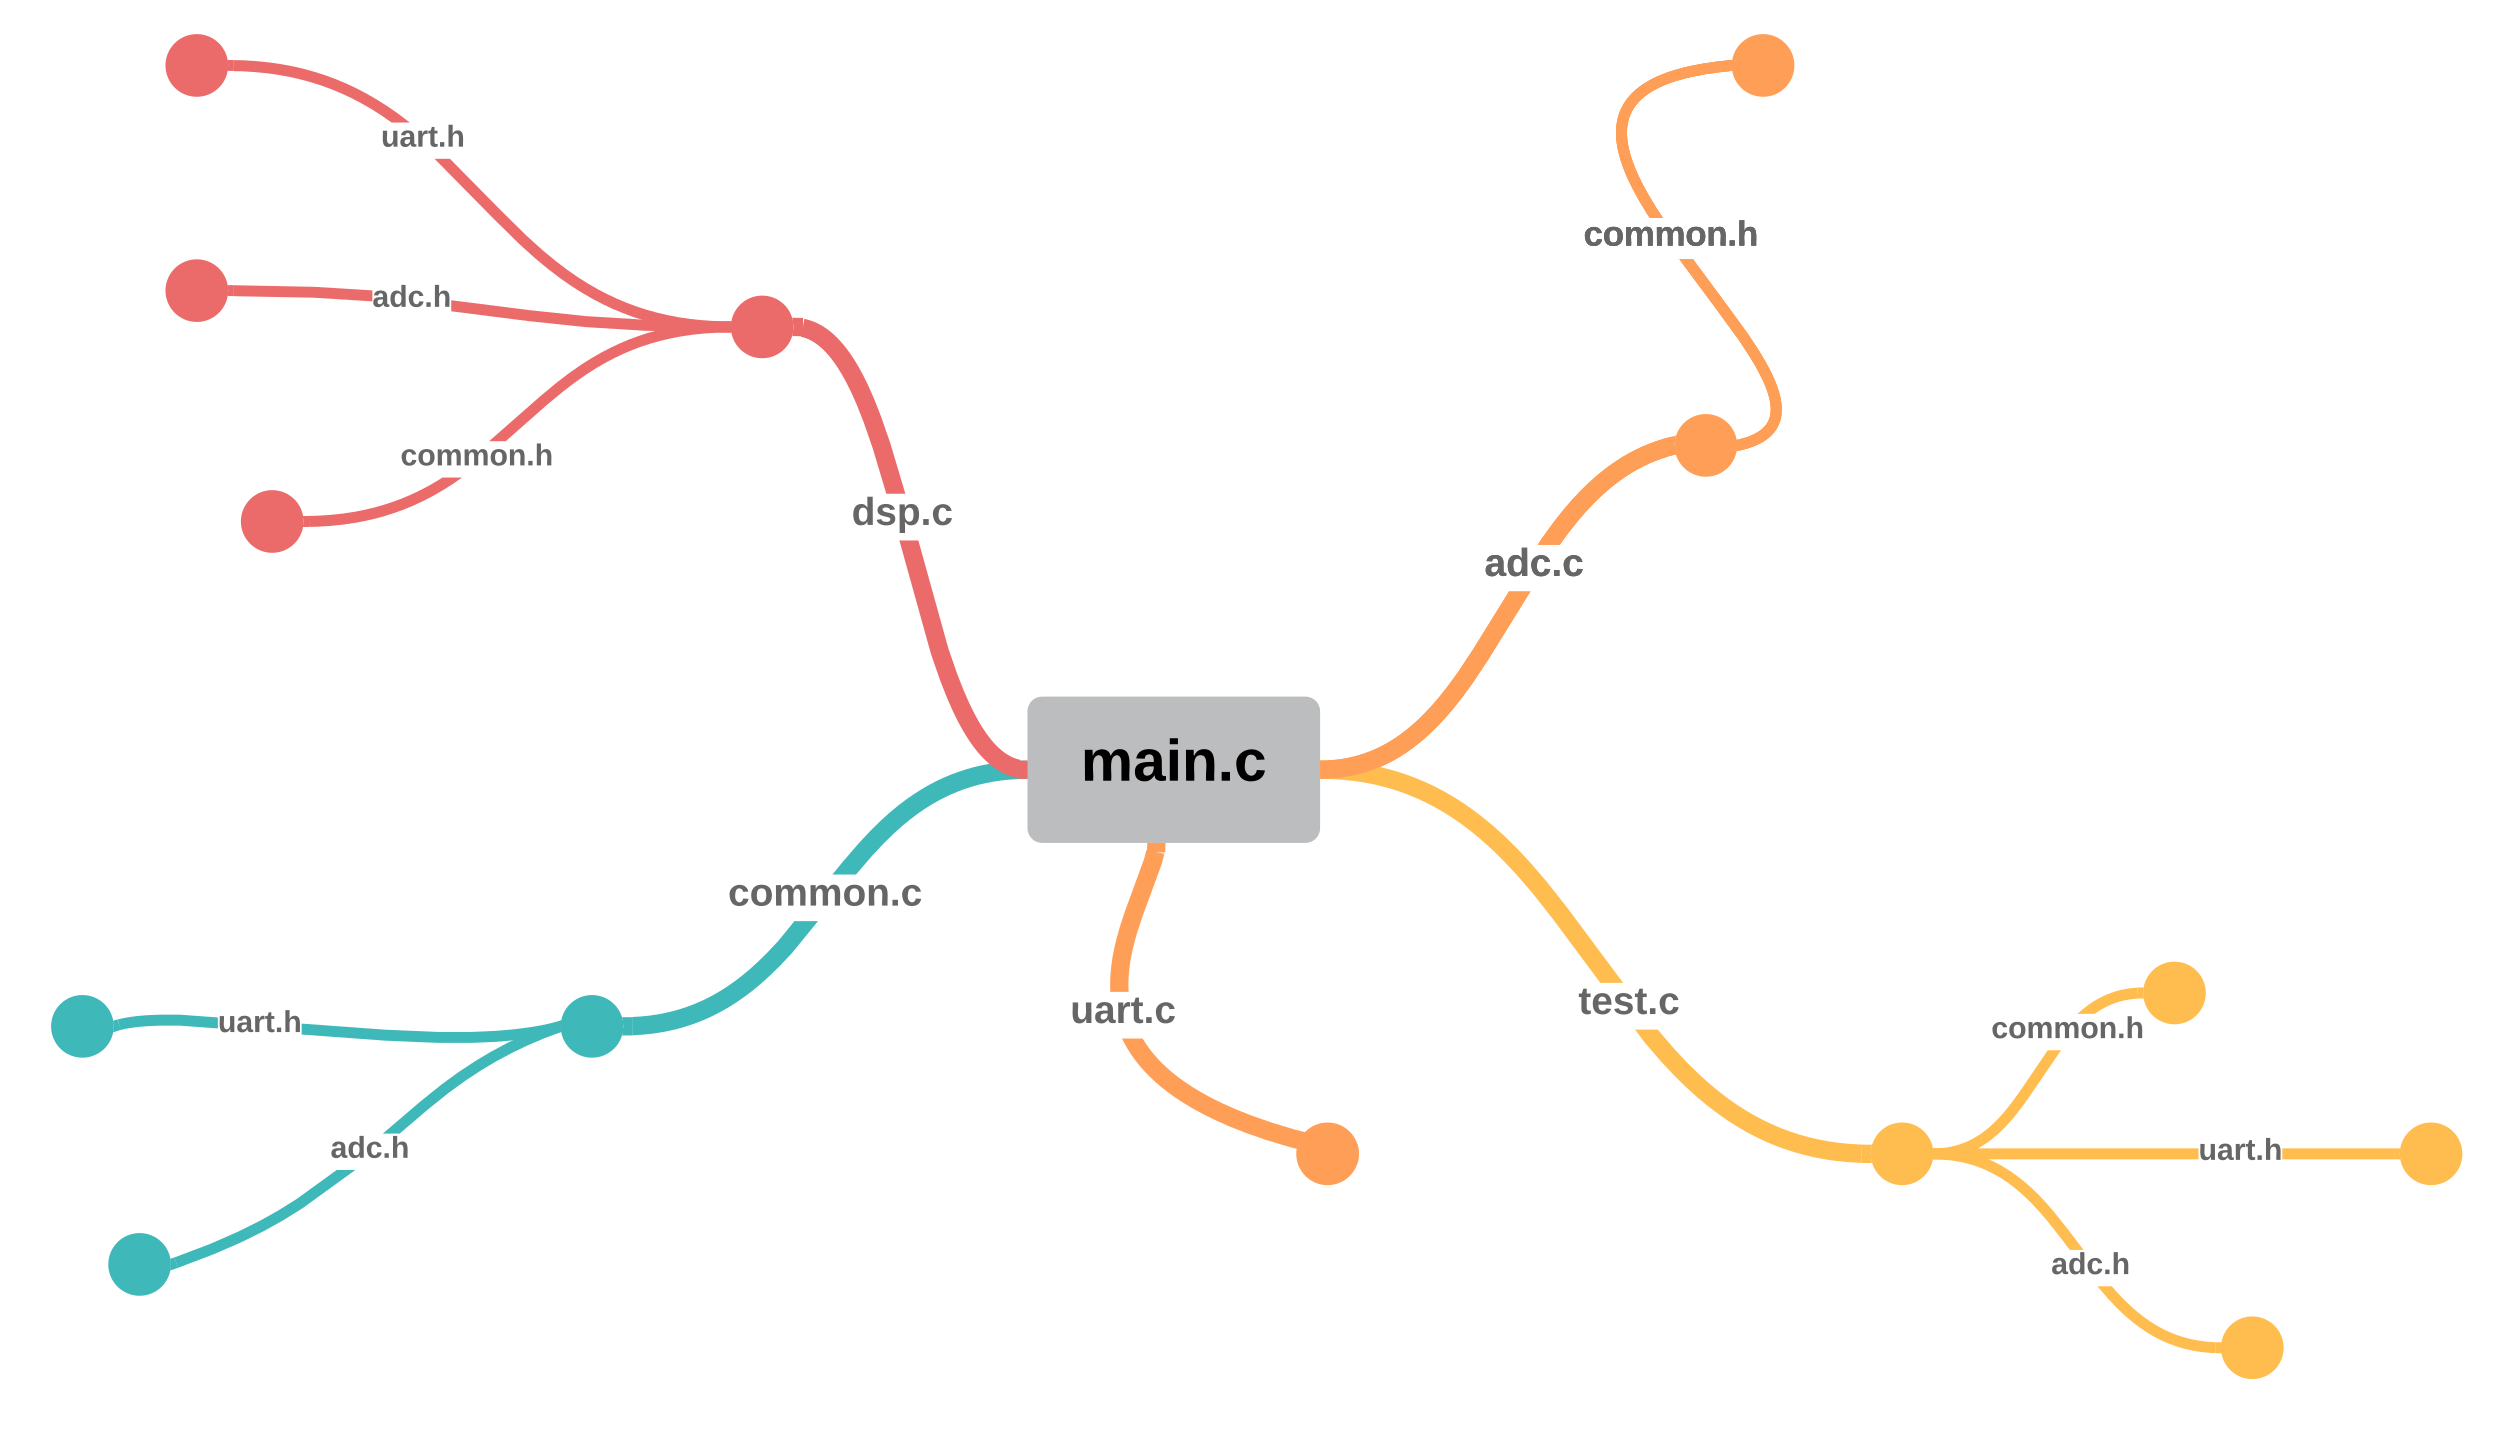 <svg xmlns="http://www.w3.org/2000/svg" xmlns:xlink="http://www.w3.org/1999/xlink" xmlns:lucid="lucid" width="1367" height="787"><g transform="translate(-311 -304)" lucid:page-tab-id="0_0"><path d="M872.83 692.9c0-4.42 3.6-8 8-8h144c4.42 0 8 3.58 8 8v64c0 4.4-3.58 8-8 8h-144c-4.4 0-8-3.6-8-8z" stroke="#000" stroke-opacity="0" stroke-width="2" fill="#bcbdbf"/><use xlink:href="#a" transform="matrix(1,0,0,1,877.835,689.895) translate(24.213 40.996)"/><path d="M1124.98 664.35l-8.24 12.45-6.06 8.36-5.08 6.42-4.5 5.2-4.1 4.4-3.84 3.75-3.62 3.26-3.47 2.87-3.36 2.54-3.26 2.3-3.2 2.02-3.16 1.83-3.13 1.64-3.13 1.46-3.13 1.3-3.16 1.18-3.18 1.04-3.23.9-3.3.77-3.36.64-3.47.5-3.58.38-2.27.14-.63-9.98 2.07-.13 3.15-.32 3.05-.45 2.96-.56 2.88-.68 2.83-.8 2.78-.9 2.76-1.03 2.75-1.15 2.75-1.3 2.76-1.44 2.8-1.6 2.85-1.82 2.93-2.04 3.02-2.3 3.15-2.6 3.32-2.98 3.53-3.46 3.82-4.07 4.22-4.9 4.8-6.08 5.82-8 8.04-12.16 19.53-31.54h11.75zm98.15-110.7l-.53.15-3.26 1.06-3.22 1.2-3.2 1.34-3.17 1.5-3.18 1.66-3.2 1.85-3.25 2.07-3.3 2.3-3.4 2.58-3.53 2.9-3.7 3.33-3.88 3.8-4.17 4.46-4.58 5.3-5.16 6.54-4.5 6.2h-12l2.08-3.34 6.45-8.9 5.43-6.86 4.85-5.63 4.47-4.75 4.2-4.1 4-3.6 3.83-3.2 3.73-2.82 3.66-2.54 3.58-2.3 3.57-2.05 3.55-1.86 3.56-1.68 3.57-1.5 3.62-1.35 3.66-1.18.74-.2z" fill="#ff9e56"/><path d="M1038.07 729.8l-5.24.1v-10l5.03-.1zM1227.2 543.1l-.58 4.45.58 4.45.2.5-4.58 1.13-2.37-9.7 7.14-1.76z" fill="#ff9e56"/><use xlink:href="#b" transform="matrix(1,0,0,1,1122.721,601.888) translate(0 17.021)"/><path d="M1218.2 867.9l8.37 9.73 7.08 7.55 6.3 6.17 5.8 5.2 5.42 4.5 5.18 3.94 5 3.47 4.86 3.1 4.8 2.75 4.74 2.48 4.74 2.23 4.74 2 4.8 1.78 4.87 1.6 4.97 1.38 5.12 1.2 5.27 1 5.5.82 5.73.6 6.03.38 1.5.03-.22 10-1.7-.02-6.44-.4-6.15-.65-5.9-.88-5.7-1.08-5.52-1.3-5.38-1.5-5.27-1.7-5.2-1.94-5.12-2.16-5.1-2.4-5.12-2.68-5.15-3-5.22-3.3-5.33-3.72-5.5-4.18-5.77-4.77-6.1-5.5-6.6-6.46-7.37-7.86-8.74-10.14-5.35-7.18h12.46zm-178.57-147.87l6.45.4 6.16.66 5.9.86 5.7 1.08 5.52 1.3 5.4 1.5 5.26 1.7 5.2 1.94 5.12 2.16 5.1 2.4 5.12 2.68 5.16 2.98 5.22 3.3 5.34 3.73 5.5 4.18 5.77 4.78 6.1 5.5 6.6 6.46 7.36 7.86 8.7 10.1 11.76 14.88 30.47 40.97h-12.46l-25.94-34.9-11.53-14.6-8.43-9.76-7.08-7.56-6.3-6.18-5.8-5.2-5.42-4.5-5.18-3.94-5-3.48-4.87-3.1-4.8-2.75-4.73-2.5-4.73-2.22-4.75-2-4.8-1.78-4.87-1.58-4.97-1.4-5.12-1.2-5.28-1-5.5-.8-5.73-.6-6.03-.4-1.5-.02.22-10z" fill="#ffbd50"/><path d="M1038.07 720l-.2 10-5.04-.1v-10zM1334.72 929.92l-.22.55-.6 4.45.6 4.45.22.55h-5.94v-10z" fill="#ffbd50"/><use xlink:href="#c" transform="matrix(1,0,0,1,1174.069,841.448) translate(0 17.021)"/><path d="M1513.14 937.92h-141.92v-6h141.92zm107.03 0h-61.2v-6h61.2z" fill="#ffbd50"/><path d="M1371.3 937.92h-3.48l.4-3-.4-3h3.48zM1623.17 934.92l.4 3h-3.47v-6h3.47z" fill="#ffbd50"/><use xlink:href="#d" transform="matrix(1,0,0,1,1513.14,924.988) translate(0.005 13.239)"/><path d="M1468 1009.9l3.9 4.17 3.4 3.34 3.12 2.82 2.9 2.4 2.77 2.1 2.64 1.85 2.6 1.64 2.53 1.47 2.5 1.32 2.52 1.17 2.5 1.06 2.56.95 2.6.84 2.63.74 2.72.64 2.82.53 2.93.44 3.07.32 3.23.2h.5l-.13 6h-.62l-3.48-.23-3.32-.35-3.18-.47-3.07-.58-2.97-.7-2.9-.8-2.82-.93-2.78-1.03-2.75-1.15-2.74-1.3-2.72-1.42-2.76-1.6-2.8-1.77-2.86-2-2.96-2.24-3.1-2.56-3.3-2.97-3.6-3.54-4.07-4.34-5-5.8-.6-.8h7.82zm-96.1-77.9l3.48.2 3.32.36 3.18.47 3.07.58 2.97.7 2.9.82 2.8.92 2.8 1.03 2.75 1.16 2.73 1.3 2.74 1.42 2.76 1.6 2.8 1.77 2.86 2 2.96 2.24 3.1 2.56 3.3 2.97 3.6 3.52 4.07 4.34 4.96 5.78 7.66 9.72 7.6 10h-7.53l-4.82-6.33-7.55-9.58-4.8-5.57-3.9-4.17-3.42-3.33-3.1-2.8-2.9-2.4-2.77-2.1-2.65-1.86-2.6-1.63-2.53-1.46-2.52-1.3-2.5-1.2-2.52-1.05-2.54-.95-2.6-.84-2.64-.74-2.72-.64-2.82-.53-2.93-.44-3.07-.3-3.24-.2-.5-.02.14-6z" fill="#ffbd50"/><path d="M1371.36 931.98l-.13 6-3.4-.07.38-2.98-.38-3zM1525.8 1037.96l-.4 3 .4 3h-3.47v-6z" fill="#ffbd50"/><use xlink:href="#e" transform="matrix(1,0,0,1,1432.566,987.447) translate(0.005 13.239)"/><path d="M585.3 419.48l13.67 13.46 8.6 7.77 7.1 5.88 6.3 4.8 5.84 4.06 5.58 3.53 5.4 3.12 5.3 2.76 5.28 2.48 5.3 2.23 5.37 2 5.5 1.8 5.65 1.56 5.86 1.38 6.13 1.18 6.45.95 6.83.7 7.3.47 4.92.1-.12 6-5.05-.1-7.55-.47-7.1-.75-6.68-1-6.38-1.2-6.1-1.43-5.9-1.65-5.74-1.86-5.6-2.1-5.54-2.3-5.5-2.6-5.54-2.9-5.6-3.24-5.8-3.67-6.04-4.2-6.5-4.95-7.3-6.03-8.8-7.94-13.8-13.58-32.42-32.9h8.42zm-141.42-82.53l7.55.48 7.1.74 6.68 1 6.4 1.2 6.1 1.44 5.9 1.65 5.72 1.86 5.6 2.1 5.55 2.33 5.5 2.6 5.53 2.88 5.6 3.25 5.8 3.67 6.05 4.2 6.1 4.65h-9.94l-5.53-3.85-5.57-3.54-5.4-3.1-5.3-2.8-5.28-2.47-5.3-2.22-5.37-2-5.5-1.78-5.64-1.58-5.86-1.38-6.13-1.16-6.43-.95-6.84-.72-7.3-.45-4.92-.1.13-6z" fill="#eb6b6b"/><path d="M711 479.77l-.4 3 .4 3-3.53-.07.13-6zM438.85 336.8v6h-3.47l.4-3-.4-3z" fill="#eb6b6b"/><use xlink:href="#d" transform="matrix(1,0,0,1,519.327,370.974) translate(0.005 13.239)"/><path d="M600.83 473.63l30.35 3.2 32.62 2.03 43.87.85-.12 6-44-.84-32.88-2.04-30.53-3.23-42.42-5.38v-6.05zm-118-12.8l31.77 1.96v6l-32-2-43.9-.83.13-6z" fill="#eb6b6b"/><path d="M711 479.77l-.4 3 .4 3-3.52-.06.1-6zM438.85 459.9v6h-3.47l.4-3-.4-3z" fill="#eb6b6b"/><use xlink:href="#e" transform="matrix(1,0,0,1,514.598,458.539) translate(0.005 13.239)"/><path d="M559.02 568.36l-5.6 3.55-5.3 3.08-5.18 2.7-5.12 2.42-5.12 2.15-5.2 1.93-5.3 1.72-5.46 1.53-5.7 1.33-5.95 1.14-6.32.93-6.72.7-7.22.46-4.78.1-.13-6 4.66-.1 6.96-.45 6.47-.67 6.06-.9 5.7-1.1 5.45-1.26 5.23-1.46 5.06-1.65 4.95-1.83 4.88-2.06 4.9-2.3 4.94-2.57 5.1-2.95 2.65-1.7h10.75zm148.65-82.53l-4.64.1-6.98.43-6.47.68-6.06.9-5.72 1.08-5.44 1.28-5.23 1.46-5.06 1.64-4.95 1.84-4.9 2.06-4.88 2.3-4.95 2.6-5.1 2.94-5.38 3.4-5.87 4.1-6.77 5.14-9.06 7.5-22.68 19.96h-9.1l27.9-24.5 9.2-7.66 6.98-5.3 6.07-4.23 5.58-3.55 5.32-3.07 5.17-2.7 5.12-2.4 5.1-2.17 5.2-1.92 5.3-1.73 5.47-1.5 5.7-1.35 5.95-1.13 6.3-.93 6.73-.72 7.23-.45 4.77-.1z" fill="#eb6b6b"/><path d="M710.6 482.77l.4 3-3.4.06-.13-6 3.54-.07zM480.07 592.15h-3.47l.4-3-.4-3h3.47z" fill="#eb6b6b"/><use xlink:href="#f" transform="matrix(1,0,0,1,529.963,545.236) translate(0 13.239)"/><path d="M744.2 824.96l-6.57 7-5.53 5.43-4.97 4.47-4.6 3.82-4.4 3.32-4.22 2.93-4.1 2.62-4.05 2.34-4.02 2.1-4.02 1.9-4.03 1.7-4.1 1.52-4.16 1.35-4.25 1.2-4.38 1.02-4.54.86-4.72.7-4.93.5-5.2.34h-.4l-.22-10h.2l4.78-.3 4.52-.47 4.3-.64 4.14-.8 3.97-.93 3.85-1.07 3.77-1.23 3.7-1.37 3.64-1.54 3.64-1.7 3.65-1.92 3.7-2.13 3.75-2.38 3.87-2.7 4.05-3.06 4.3-3.56 4.65-4.2 5.23-5.12 6.2-6.6 8.68-10.68h12.9zM867.94 730h-.2l-4.78.3-4.52.48-4.3.63-4.13.8-3.97.93-3.86 1.08-3.77 1.23-3.7 1.38-3.65 1.54-3.64 1.72-3.64 1.9-3.68 2.13-3.76 2.38-3.88 2.7-4.05 3.07-4.3 3.55-4.66 4.2-5.22 5.13-6.24 6.65-8.68 10.1-.24.3h-12.9l5.47-6.73 8.9-10.35 6.53-6.96 5.53-5.42 4.96-4.48 4.62-3.83 4.38-3.3 4.22-2.95 4.1-2.6 4.06-2.35 4.02-2.1 4.02-1.9 4.04-1.7 4.1-1.5 4.16-1.37 4.26-1.2 4.4-1.02 4.53-.85 4.72-.7 4.93-.52 5.2-.32h.4z" fill="#3fb8b9"/><path d="M872.83 729.9l-5.02.1-.2-10 5.23-.1zM657 870.2h-5.95l.23-.54.58-4.45-.58-4.44-.23-.55H657z" fill="#3fb8b9"/><use xlink:href="#g" transform="matrix(1,0,0,1,709.105,782.173) translate(0 17.021)"/><path d="M615.4 868.87l-1.9.5-5.73 1.2-6.82 1.17-8.3 1.06-10.38.88-13.4.57h-18.42l-28.9-1.22-45.6-3.33v-6l45.93 3.34 28.7 1.22h18.15l13.16-.57 10.1-.87 8.06-1.02 6.58-1.1 5.48-1.18 1.78-.46zm-206.12-10.05l20.85 1.52v6l-21.07-1.52H398.6l-6.9.3-4.92.4-3.67.47-2.82.47-2.25.48-1.2.3-1.5-5.8 1.32-.34 2.5-.52 3.08-.53 3.92-.5 5.16-.43 7.16-.3z" fill="#3fb8b9"/><path d="M617.56 865.2l.4 3-2.64.7-1.5-5.82L618 862zM377.1 867.08l-4.32 1.44.43-3.3-.38-3.04 2.36-.8z" fill="#3fb8b9"/><use xlink:href="#d" transform="matrix(1,0,0,1,430.13,855.092) translate(0 13.239)"/><path d="M476.48 964.64L466 971.17l-10.74 6-12.2 6.05-14.92 6.5-19.44 7.38-.4.13-1.97-5.66.3-.1 19.25-7.3 14.64-6.4 11.95-5.9 10.5-5.87 10.16-6.34 22-15.94h10.2zm139.3-95.57l-6.9 2.56-9.14 3.87-8.76 4.2-8.52 4.56-8.44 5.03-8.6 5.67-9.22 6.7-11.22 9-15.47 13.2h-9.23l20.88-17.83 11.4-9.14 9.45-6.86 8.83-5.83 8.68-5.16 8.77-4.7 9-4.3 9.4-4 7.03-2.6z" fill="#3fb8b9"/><path d="M617.56 865.2l.4 3.06-2.25.84-2.07-5.63 4.37-1.62zM408.4 997.2l-4.34 1.52.43-3.33-.4-3.05 2.3-.8z" fill="#3fb8b9"/><use xlink:href="#e" transform="matrix(1,0,0,1,491.7,923.858) translate(0 13.239)"/><path d="M829.58 658.63l4.84 13.96 3.72 9.43 3.06 6.9 2.62 5.28 2.28 4.17 2.03 3.35 1.82 2.74 1.65 2.28 1.5 1.9 1.4 1.63 1.3 1.38 1.2 1.18 1.15 1.03 1.07.88 1.02.78.97.67.94.58.9.52.87.46.85.4.83.34.8.3.8.26.8.22.8.2h.1l-.37 1.6-1.57 8.22-.24-.05-1.2-.28-1.2-.33-1.2-.4-1.2-.44-1.22-.5-1.22-.6-1.24-.63-1.26-.73-1.3-.82-1.3-.9-1.36-1.04-1.4-1.16-1.44-1.3-1.5-1.48-1.6-1.7-1.66-1.92-1.77-2.24-1.9-2.62-2.05-3.1-2.25-3.7-2.48-4.52-2.8-5.66-3.23-7.28-3.88-9.83-5-14.46-17.28-62.07h10.38zM751.06 478.4l1.2.3 1.2.32 1.2.4 1.2.44 1.2.5 1.24.6 1.23.63 1.26.72 1.28.82 1.32.9 1.35 1.04 1.4 1.16 1.44 1.3 1.5 1.48 1.58 1.7 1.67 1.92 1.77 2.24 1.9 2.62 2.06 3.1 2.24 3.7 2.48 4.52 2.8 5.66 3.24 7.28 3.88 9.83 5 14.4 7.92 26.58.4 1.42h-10.4l-7.45-24.92-4.86-14-3.73-9.45-3.05-6.9-2.62-5.28-2.28-4.16-2.02-3.36-1.82-2.74-1.65-2.28-1.5-1.9-1.4-1.62-1.3-1.38-1.2-1.2-1.14-1-1.07-.9-1.02-.78-.96-.67-.93-.6-.9-.5-.85-.47-.85-.4-.82-.34-.8-.3-.8-.26-.8-.22-.8-.2h-.1l.38-1.64 1.56-8.18z" fill="#eb6b6b"/><path d="M750.15 477.87l-.2 10-5.84-.12.23-.53.6-4.45-.6-4.45-.23-.57zM872.83 719.9v10h-5.12v-10z" fill="#eb6b6b"/><use xlink:href="#h" transform="matrix(1,0,0,1,776.683,574.003) translate(0.005 17.021)"/><path d="M1419.7 905.08l-4.42 6.04-3.35 4.18-2.86 3.26-2.56 2.68-2.36 2.27-2.23 1.97-2.13 1.7-2.06 1.52-2 1.34-2 1.2-1.95 1.08-1.96.96-1.97.87-1.97.76-2 .7-2.03.58-2.08.5-2.14.44-2.2.34-2.28.25-1.7.12-.4-6 1.57-.1 2.02-.2 1.95-.3 1.88-.4 1.83-.43 1.78-.53 1.75-.6 1.74-.67 1.72-.76 1.72-.84 1.73-.95 1.77-1.07 1.8-1.2 1.85-1.36 1.93-1.55 2.04-1.8 2.16-2.07 2.4-2.5 2.67-3.05 3.18-3.98 4.3-5.85 15.87-23.35h7.25zm60.35-55.04l-1.58.1-2.03.23-1.95.3-1.9.37-1.8.45-1.8.5-1.74.6-1.73.67-1.72.76-1.7.85-1.75.95-1.75 1.07-1.8 1.2-.43.3h-9.5l.05-.03 2.24-1.96 2.13-1.7 2.06-1.52 2-1.35 2-1.2 1.95-1.08 1.97-.96 1.96-.87 1.97-.77 2-.68 2.03-.6 2.08-.5 2.15-.42 2.2-.34 2.3-.25 1.7-.1z" fill="#ffbd50"/><path d="M1371.36 937.85l-3.54.08.4-3-.4-3 3.4-.08zM1482.85 846.96l.4 3h-3.48v-6h3.47z" fill="#ffbd50"/><use xlink:href="#f" transform="matrix(1,0,0,1,1399.834,858.413) translate(0 13.239)"/><path d="M743.4 482.77c0 8.63-7 15.63-15.63 15.63-8.64 0-15.64-7-15.64-15.63 0-8.64 7-15.64 15.64-15.64 8.63 0 15.63 7 15.63 15.64zM434.26 462.9c0 8.64-7 15.65-15.64 15.65s-15.64-7-15.64-15.64c0-8.63 7-15.63 15.64-15.63 8.63 0 15.64 7 15.64 15.64zM475.48 589.15c0 8.64-7 15.64-15.63 15.64-8.64 0-15.64-7-15.64-15.65 0-8.64 7-15.64 15.65-15.64 8.63 0 15.63 7 15.63 15.65zM434.26 339.8c0 8.62-7 15.63-15.64 15.63s-15.64-7-15.64-15.64c0-8.65 7-15.65 15.64-15.65 8.63 0 15.64 7 15.64 15.64z" stroke="#eb6b6b" stroke-width="3" fill="#eb6b6b"/><path d="M1259.4 547.55c0 8.64-7 15.64-15.63 15.64-8.64 0-15.64-7-15.64-15.65 0-8.63 7-15.64 15.64-15.64 8.63 0 15.64 7.02 15.64 15.65z" stroke="#ff9e56" stroke-width="3" fill="#ff9e56"/><path d="M1655.96 934.92c0 8.63-7 15.64-15.64 15.64-8.63 0-15.63-7-15.63-15.64s7-15.64 15.62-15.64c8.64 0 15.64 7 15.64 15.64zM1366.7 934.92c0 8.63-7 15.64-15.64 15.64-8.63 0-15.63-7-15.63-15.64s7-15.64 15.63-15.64c8.64 0 15.64 7 15.64 15.64zM1515.64 846.96c0 8.63-7 15.64-15.64 15.64s-15.64-7-15.64-15.64 7-15.64 15.64-15.64 15.64 7 15.64 15.64zM1558.2 1040.96c0 8.64-7 15.64-15.65 15.64-8.63 0-15.64-7-15.64-15.64 0-8.63 7.02-15.64 15.65-15.64 8.64 0 15.64 7 15.64 15.64z" stroke="#ffbd50" stroke-width="3" fill="#ffbd50"/><path d="M402.98 995.4c0 8.62-7 15.63-15.64 15.63s-15.64-7-15.64-15.64c0-8.65 7-15.65 15.64-15.65s15.64 7 15.64 15.64zM371.7 865.2c0 8.65-7 15.65-15.64 15.65-8.63 0-15.63-7-15.63-15.64 0-8.63 7-15.63 15.63-15.63 8.64 0 15.64 7 15.64 15.64zM650.35 865.2c0 8.65-7 15.65-15.64 15.65-8.63 0-15.63-7-15.63-15.64 0-8.63 7-15.63 15.64-15.63s15.65 7 15.65 15.64z" stroke="#3fb8b9" stroke-width="3" fill="#3fb8b9"/><path d="M1253.44 468.3l13.18 18.1 5.76 8.7 3.6 6 2.5 4.54 1.78 3.64 1.34 3 1 2.57.77 2.22.58 1.96.44 1.74.32 1.57.24 1.43.16 1.32.1 1.2.04 1.14v1.06l-.05 1-.07.95-.12.9-.13.86-.18.83-.22.8-.23.77-.27.74-.28.72-.32.7-.34.7-.38.66-.4.66-.43.64-.47.64-.5.63-.54.6-.58.63-.64.6-.68.62-.74.6-.8.62-.9.6-.96.62-1.06.6-1.2.6-1.3.63-1.5.6-1.68.63-1.92.62-1.72.47-1.6-5.78 1.6-.44 1.7-.54 1.44-.54 1.25-.53 1.1-.5.96-.5.84-.5.75-.46.66-.47.6-.45.56-.45.5-.45.44-.43.4-.44.4-.43.34-.43.3-.44.3-.44.28-.44.25-.45.23-.46.2-.48.2-.5.18-.5.17-.52.15-.56.12-.58.1-.6.1-.66.06-.7.03-.75v-.8l-.03-.9-.08-.96-.13-1.07-.2-1.18-.27-1.33-.38-1.5-.52-1.7-.68-2-.9-2.32-1.24-2.78-1.7-3.4-2.35-4.34-3.47-5.76-5.6-8.5-13.1-17.98-19.3-25.98h7.47zm1.78-125.22l-4.54.48-7.26 1.04-5.86 1.1-4.82 1.1-4 1.1-3.38 1.08-2.88 1.06-2.47 1.03-2.14 1-1.87.97-1.67.94-1.46.93-1.3.9-1.17.88-1.04.86-.95.85-.85.82-.78.83-.7.8-.66.83-.58.8-.55.83-.5.83-.46.83-.4.84-.4.86-.35.87-.32.9-.28.93-.25.96-.22 1-.18 1.05-.14 1.1-.1 1.16-.06 1.23v1.32l.05 1.4.13 1.54.2 1.66.3 1.8.42 2 .56 2.23.75 2.5 1 2.85 1.27 3.26 1.7 3.83 2.24 4.57 3.08 5.62 4.36 7.24 3.64 5.5h-7.2l-1.52-2.3-4.5-7.46-3.18-5.84-2.36-4.8-1.8-4.04-1.36-3.5-1.06-3.07-.82-2.74-.63-2.46-.47-2.25-.34-2.07-.23-1.9-.14-1.78-.06-1.66v-1.58l.07-1.5.12-1.4.17-1.35.22-1.3.26-1.24.32-1.2.35-1.17.4-1.14.45-1.1.5-1.1.52-1.06.58-1.05.63-1.03.7-1.02.74-1.02.8-1 .9-1.02.94-1 1.04-1 1.13-1.02 1.24-1.02 1.36-1.03 1.5-1.04 1.7-1.06 1.86-1.07 2.1-1.1 2.37-1.1 2.7-1.12 3.1-1.14 3.63-1.15 4.25-1.17 5.05-1.16 6.1-1.14 7.52-1.08 4.65-.48z" fill="#ff9e56"/><path d="M1264.6 549.8l-4.1.93.42-3.18-.4-3 2.73-.6zM1257.9 339.8l.38 2.96-3.14.33-.62-5.98 3.77-.4z" fill="#ff9e56"/><use xlink:href="#i" transform="matrix(1,0,0,1,1176.896,423.167) translate(0 15.13)"/><path d="M1290.68 339.8c0 8.62-7 15.63-15.64 15.63-8.63 0-15.63-7-15.63-15.64 0-8.65 7-15.65 15.64-15.65s15.64 7 15.64 15.64z" stroke="#ff9e56" stroke-width="3" fill="#ff9e56"/><path d="M1253.44 468.3l13.18 18.1 5.76 8.7 3.6 6 2.5 4.54 1.78 3.64 1.34 3 1 2.57.77 2.22.58 1.96.44 1.74.32 1.57.24 1.43.16 1.32.1 1.2.04 1.14v1.06l-.05 1-.07.95-.12.9-.13.86-.18.83-.22.8-.23.77-.27.74-.28.72-.32.7-.34.7-.38.66-.4.66-.43.64-.47.64-.5.63-.54.6-.58.63-.64.6-.68.62-.74.6-.8.62-.9.6-.96.62-1.06.6-1.2.6-1.3.63-1.5.6-1.68.63-1.92.62-1.72.47-1.6-5.78 1.6-.44 1.7-.54 1.44-.54 1.25-.53 1.1-.5.96-.5.84-.5.75-.46.66-.47.6-.45.56-.45.5-.45.44-.43.4-.44.4-.43.34-.43.3-.44.3-.44.28-.44.25-.45.23-.46.2-.48.2-.5.18-.5.17-.52.15-.56.12-.58.1-.6.1-.66.06-.7.03-.75v-.8l-.03-.9-.08-.96-.13-1.07-.2-1.18-.27-1.33-.38-1.5-.52-1.7-.68-2-.9-2.32-1.24-2.78-1.7-3.4-2.35-4.34-3.47-5.76-5.6-8.5-13.1-17.98-19.3-25.98h7.47zm1.78-125.22l-4.54.48-7.26 1.04-5.86 1.1-4.82 1.1-4 1.1-3.38 1.08-2.88 1.06-2.47 1.03-2.14 1-1.87.97-1.67.94-1.46.93-1.3.9-1.17.88-1.04.86-.95.85-.85.82-.78.83-.7.8-.66.83-.58.8-.55.83-.5.83-.46.83-.4.84-.4.86-.35.87-.32.9-.28.93-.25.96-.22 1-.18 1.05-.14 1.1-.1 1.16-.06 1.23v1.32l.05 1.4.13 1.54.2 1.66.3 1.8.42 2 .56 2.23.75 2.5 1 2.85 1.27 3.26 1.7 3.83 2.24 4.57 3.08 5.62 4.36 7.24 3.64 5.5h-7.2l-1.52-2.3-4.5-7.46-3.18-5.84-2.36-4.8-1.8-4.04-1.36-3.5-1.06-3.07-.82-2.74-.63-2.46-.47-2.25-.34-2.07-.23-1.9-.14-1.78-.06-1.66v-1.58l.07-1.5.12-1.4.17-1.35.22-1.3.26-1.24.32-1.2.35-1.17.4-1.14.45-1.1.5-1.1.52-1.06.58-1.05.63-1.03.7-1.02.74-1.02.8-1 .9-1.02.94-1 1.04-1 1.13-1.02 1.24-1.02 1.36-1.03 1.5-1.04 1.7-1.06 1.86-1.07 2.1-1.1 2.37-1.1 2.7-1.12 3.1-1.14 3.63-1.15 4.25-1.17 5.05-1.16 6.1-1.14 7.52-1.08 4.65-.48z" fill="#ff9e56"/><path d="M1264.6 549.8l-3 .68-1.35-5.85 3-.7zM1258.2 342.77l-3.06.32-.62-5.98 3.06-.32z" fill="#ff9e56"/><use xlink:href="#i" transform="matrix(1,0,0,1,1176.896,423.167) translate(0 15.13)"/><path d="M1253.44 468.3l13.18 18.1 5.76 8.7 3.6 6 2.5 4.54 1.78 3.64 1.34 3 1 2.57.77 2.22.58 1.96.44 1.74.32 1.57.24 1.43.16 1.32.1 1.2.04 1.14v1.06l-.05 1-.07.95-.12.9-.13.86-.18.83-.22.8-.23.77-.27.74-.28.72-.32.7-.34.7-.38.66-.4.66-.43.64-.47.64-.5.63-.54.6-.58.63-.64.6-.68.62-.74.6-.8.62-.9.6-.96.62-1.06.6-1.2.6-1.3.63-1.5.6-1.68.63-1.92.62-1.72.47-1.6-5.78 1.6-.44 1.7-.54 1.44-.54 1.25-.53 1.1-.5.96-.5.84-.5.75-.46.66-.47.6-.45.56-.45.5-.45.44-.43.4-.44.4-.43.34-.43.3-.44.3-.44.28-.44.25-.45.23-.46.2-.48.2-.5.18-.5.17-.52.15-.56.12-.58.1-.6.1-.66.06-.7.03-.75v-.8l-.03-.9-.08-.96-.13-1.07-.2-1.18-.27-1.33-.38-1.5-.52-1.7-.68-2-.9-2.32-1.24-2.78-1.7-3.4-2.35-4.34-3.47-5.76-5.6-8.5-13.1-17.98-19.3-25.98h7.47zm1.78-125.22l-4.54.48-7.26 1.04-5.86 1.1-4.82 1.1-4 1.1-3.38 1.08-2.88 1.06-2.47 1.03-2.14 1-1.87.97-1.67.94-1.46.93-1.3.9-1.17.88-1.04.86-.95.85-.85.82-.78.83-.7.8-.66.83-.58.8-.55.83-.5.83-.46.83-.4.84-.4.86-.35.87-.32.9-.28.93-.25.96-.22 1-.18 1.05-.14 1.1-.1 1.16-.06 1.23v1.32l.05 1.4.13 1.54.2 1.66.3 1.8.42 2 .56 2.23.75 2.5 1 2.85 1.27 3.26 1.7 3.83 2.24 4.57 3.08 5.62 4.36 7.24 3.64 5.5h-7.2l-1.52-2.3-4.5-7.46-3.18-5.84-2.36-4.8-1.8-4.04-1.36-3.5-1.06-3.07-.82-2.74-.63-2.46-.47-2.25-.34-2.07-.23-1.9-.14-1.78-.06-1.66v-1.58l.07-1.5.12-1.4.17-1.35.22-1.3.26-1.24.32-1.2.35-1.17.4-1.14.45-1.1.5-1.1.52-1.06.58-1.05.63-1.03.7-1.02.74-1.02.8-1 .9-1.02.94-1 1.04-1 1.13-1.02 1.24-1.02 1.36-1.03 1.5-1.04 1.7-1.06 1.86-1.07 2.1-1.1 2.37-1.1 2.7-1.12 3.1-1.14 3.63-1.15 4.25-1.17 5.05-1.16 6.1-1.14 7.52-1.08 4.65-.48z" fill="#ff9e56"/><path d="M1264.6 549.8l-3 .68-1.35-5.85 3-.7zM1258.2 342.77l-3.06.32-.62-5.98 3.06-.32z" fill="#ff9e56"/><use xlink:href="#i" transform="matrix(1,0,0,1,1176.896,423.167) translate(0 15.13)"/><path d="M1124.98 664.35l-8.24 12.45-6.06 8.36-5.08 6.42-4.5 5.2-4.1 4.4-3.84 3.75-3.62 3.26-3.47 2.87-3.36 2.54-3.26 2.3-3.2 2.02-3.16 1.83-3.13 1.64-3.13 1.46-3.13 1.3-3.16 1.18-3.18 1.04-3.23.9-3.3.77-3.36.64-3.47.5-3.58.38-2.27.14-.63-9.98 2.07-.13 3.15-.32 3.05-.45 2.96-.56 2.88-.68 2.83-.8 2.78-.9 2.76-1.03 2.75-1.15 2.75-1.3 2.76-1.44 2.8-1.6 2.85-1.82 2.93-2.04 3.02-2.3 3.15-2.6 3.32-2.98 3.53-3.46 3.82-4.07 4.22-4.9 4.8-6.08 5.82-8 8.04-12.16 19.53-31.54h11.75zm98.15-110.7l-.53.15-3.26 1.06-3.22 1.2-3.2 1.34-3.17 1.5-3.18 1.66-3.2 1.85-3.25 2.07-3.3 2.3-3.4 2.58-3.53 2.9-3.7 3.33-3.88 3.8-4.17 4.46-4.58 5.3-5.16 6.54-4.5 6.2h-12l2.08-3.34 6.45-8.9 5.43-6.86 4.85-5.63 4.47-4.75 4.2-4.1 4-3.6 3.83-3.2 3.73-2.82 3.66-2.54 3.58-2.3 3.57-2.05 3.55-1.86 3.56-1.68 3.57-1.5 3.62-1.35 3.66-1.18.74-.2z" fill="#ff9e56"/><path d="M1038.07 729.8l-5.13.1-.2-10 5.12-.1zM1227.8 552.4l-4.98 1.23-2.37-9.7 4.98-1.23z" fill="#ff9e56"/><use xlink:href="#b" transform="matrix(1,0,0,1,1122.721,601.888) translate(0 17.021)"/><path d="M936.2 872.53l1.35 2.12 1.48 2.13 1.64 2.16 1.82 2.2 2 2.24 2.25 2.3 2.5 2.35 2.82 2.43 3.17 2.52 3.6 2.6 4.1 2.74 4.7 2.85 5.42 2.98 6.32 3.14 7.43 3.3 8.82 3.5 10.58 3.68 12.88 3.9 15.9 4.07 15.23 3.24-2.07 9.77-15.42-3.28-16.3-4.2-13.3-4-10.97-3.83-9.2-3.65-7.8-3.48-6.7-3.33-5.8-3.17-5.06-3.07-4.45-2.95-3.93-2.86-3.5-2.77-3.14-2.7-2.82-2.65-2.53-2.6-2.3-2.55-2.07-2.52-1.9-2.5-1.7-2.47-1.58-2.47-1.42-2.46-1.3-2.47-.4-.9h11.3zm11.43-101.73l-.14.7-.54 2.26-.87 3.1-10.66 29.1-2.55 7.8-1.66 5.85-1.15 4.9-.83 4.3-.57 3.82-.37 3.5-.2 3.22-.08 3 .06 2.83.08 1.18h-10.02l-.04-.77-.07-3.24.08-3.43.23-3.63.4-3.9.65-4.26.9-4.68 1.26-5.3 1.76-6.28 2.67-8.16 10.57-28.9.7-2.53.44-1.84.1-.5z" fill="#ff9e56"/><path d="M1053.13 929.6l.35.87.6 4.45-.6 4.45-.2.5-5.28-1.13 2.08-9.78zM948.16 770.15l-10-.26.13-5h10z" fill="#ff9e56"/><use xlink:href="#j" transform="matrix(1,0,0,1,896.242,846.348) translate(0 17.021)"/><path d="M1052.55 934.92c0 8.63-7 15.64-15.64 15.64-8.62 0-15.62-7-15.62-15.64s7-15.64 15.63-15.64c8.65 0 15.65 7 15.65 15.64z" stroke="#ff9e56" stroke-width="3" fill="#ff9e56"/><defs><path d="M220-157c-53 9-28 100-34 157h-49v-107c1-27-5-49-29-50C55-147 81-57 75 0H25l-1-190h47c2 12-1 28 3 38 10-53 101-56 108 0 13-22 24-43 59-42 82 1 51 116 57 194h-49v-107c-1-25-5-48-29-50" id="k"/><path d="M133-34C117-15 103 5 69 4 32 3 11-16 11-54c-1-60 55-63 116-61 1-26-3-47-28-47-18 1-26 9-28 27l-52-2c7-38 36-58 82-57s74 22 75 68l1 82c-1 14 12 18 25 15v27c-30 8-71 5-69-32zm-48 3c29 0 43-24 42-57-32 0-66-3-65 30 0 17 8 27 23 27" id="l"/><path d="M25-224v-37h50v37H25zM25 0v-190h50V0H25" id="m"/><path d="M135-194c87-1 58 113 63 194h-50c-7-57 23-157-34-157-59 0-34 97-39 157H25l-1-190h47c2 12-1 28 3 38 12-26 28-41 61-42" id="n"/><path d="M24 0v-54h51V0H24" id="o"/><path d="M190-63c-7 42-38 67-86 67-59 0-84-38-90-98-12-110 154-137 174-36l-49 2c-2-19-15-32-35-32-30 0-35 28-38 64-6 74 65 87 74 30" id="p"/><g id="a"><use transform="matrix(0.089,0,0,0.089,0,0)" xlink:href="#k"/><use transform="matrix(0.089,0,0,0.089,28.537,0)" xlink:href="#l"/><use transform="matrix(0.089,0,0,0.089,46.372,0)" xlink:href="#m"/><use transform="matrix(0.089,0,0,0.089,55.29,0)" xlink:href="#n"/><use transform="matrix(0.089,0,0,0.089,74.82,0)" xlink:href="#o"/><use transform="matrix(0.089,0,0,0.089,83.738,0)" xlink:href="#p"/></g><path fill="#666" d="M133-34C117-15 103 5 69 4 32 3 11-16 11-54c-1-60 55-63 116-61 1-26-3-47-28-47-18 1-26 9-28 27l-52-2c7-38 36-58 82-57s74 22 75 68l1 82c-1 14 12 18 25 15v27c-30 8-71 5-69-32zm-48 3c29 0 43-24 42-57-32 0-66-3-65 30 0 17 8 27 23 27" id="q"/><path fill="#666" d="M88-194c31-1 46 15 58 34l-1-101h50l1 261h-48c-2-10 0-23-3-31C134-8 116 4 84 4 32 4 16-41 15-95c0-56 19-97 73-99zm17 164c33 0 40-30 41-66 1-37-9-64-41-64s-38 30-39 65c0 43 13 65 39 65" id="r"/><path fill="#666" d="M190-63c-7 42-38 67-86 67-59 0-84-38-90-98-12-110 154-137 174-36l-49 2c-2-19-15-32-35-32-30 0-35 28-38 64-6 74 65 87 74 30" id="s"/><path fill="#666" d="M24 0v-54h51V0H24" id="t"/><g id="b"><use transform="matrix(0.059,0,0,0.059,0,0)" xlink:href="#q"/><use transform="matrix(0.059,0,0,0.059,11.82,0)" xlink:href="#r"/><use transform="matrix(0.059,0,0,0.059,24.764,0)" xlink:href="#s"/><use transform="matrix(0.059,0,0,0.059,36.584,0)" xlink:href="#t"/><use transform="matrix(0.059,0,0,0.059,42.494,0)" xlink:href="#s"/></g><path fill="#666" d="M115-3C79 11 28 4 28-45v-112H4v-33h27l15-45h31v45h36v33H77v99c-1 23 16 31 38 25v30" id="u"/><path fill="#666" d="M185-48c-13 30-37 53-82 52C43 2 14-33 14-96s30-98 90-98c62 0 83 45 84 108H66c0 31 8 55 39 56 18 0 30-7 34-22zm-45-69c5-46-57-63-70-21-2 6-4 13-4 21h74" id="v"/><path fill="#666" d="M137-138c1-29-70-34-71-4 15 46 118 7 119 86 1 83-164 76-172 9l43-7c4 19 20 25 44 25 33 8 57-30 24-41C81-84 22-81 20-136c-2-80 154-74 161-7" id="w"/><g id="c"><use transform="matrix(0.059,0,0,0.059,0,0)" xlink:href="#u"/><use transform="matrix(0.059,0,0,0.059,7.033,0)" xlink:href="#v"/><use transform="matrix(0.059,0,0,0.059,18.853,0)" xlink:href="#w"/><use transform="matrix(0.059,0,0,0.059,30.674,0)" xlink:href="#u"/><use transform="matrix(0.059,0,0,0.059,37.707,0)" xlink:href="#t"/><use transform="matrix(0.059,0,0,0.059,43.617,0)" xlink:href="#s"/></g><path fill="#666" d="M85 4C-2 5 27-109 22-190h50c7 57-23 150 33 157 60-5 35-97 40-157h50l1 190h-47c-2-12 1-28-3-38-12 25-28 42-61 42" id="x"/><path fill="#666" d="M135-150c-39-12-60 13-60 57V0H25l-1-190h47c2 13-1 29 3 40 6-28 27-53 61-41v41" id="y"/><path fill="#666" d="M114-157C55-157 80-60 75 0H25v-261h50l-1 109c12-26 28-41 61-42 86-1 58 113 63 194h-50c-7-57 23-157-34-157" id="z"/><g id="d"><use transform="matrix(0.046,0,0,0.046,0,0)" xlink:href="#x"/><use transform="matrix(0.046,0,0,0.046,10.067,0)" xlink:href="#q"/><use transform="matrix(0.046,0,0,0.046,19.261,0)" xlink:href="#y"/><use transform="matrix(0.046,0,0,0.046,25.696,0)" xlink:href="#u"/><use transform="matrix(0.046,0,0,0.046,31.166,0)" xlink:href="#t"/><use transform="matrix(0.046,0,0,0.046,35.763,0)" xlink:href="#z"/></g><g id="e"><use transform="matrix(0.046,0,0,0.046,0,0)" xlink:href="#q"/><use transform="matrix(0.046,0,0,0.046,9.194,0)" xlink:href="#r"/><use transform="matrix(0.046,0,0,0.046,19.261,0)" xlink:href="#s"/><use transform="matrix(0.046,0,0,0.046,28.454,0)" xlink:href="#t"/><use transform="matrix(0.046,0,0,0.046,33.051,0)" xlink:href="#z"/></g><path fill="#666" d="M110-194c64 0 96 36 96 99 0 64-35 99-97 99-61 0-95-36-95-99 0-62 34-99 96-99zm-1 164c35 0 45-28 45-65 0-40-10-65-43-65-34 0-45 26-45 65 0 36 10 65 43 65" id="A"/><path fill="#666" d="M220-157c-53 9-28 100-34 157h-49v-107c1-27-5-49-29-50C55-147 81-57 75 0H25l-1-190h47c2 12-1 28 3 38 10-53 101-56 108 0 13-22 24-43 59-42 82 1 51 116 57 194h-49v-107c-1-25-5-48-29-50" id="B"/><path fill="#666" d="M135-194c87-1 58 113 63 194h-50c-7-57 23-157-34-157-59 0-34 97-39 157H25l-1-190h47c2 12-1 28 3 38 12-26 28-41 61-42" id="C"/><g id="f"><use transform="matrix(0.046,0,0,0.046,0,0)" xlink:href="#s"/><use transform="matrix(0.046,0,0,0.046,9.194,0)" xlink:href="#A"/><use transform="matrix(0.046,0,0,0.046,19.261,0)" xlink:href="#B"/><use transform="matrix(0.046,0,0,0.046,33.97,0)" xlink:href="#B"/><use transform="matrix(0.046,0,0,0.046,48.68,0)" xlink:href="#A"/><use transform="matrix(0.046,0,0,0.046,58.747,0)" xlink:href="#C"/><use transform="matrix(0.046,0,0,0.046,68.814,0)" xlink:href="#t"/><use transform="matrix(0.046,0,0,0.046,73.411,0)" xlink:href="#z"/></g><g id="g"><use transform="matrix(0.059,0,0,0.059,0,0)" xlink:href="#s"/><use transform="matrix(0.059,0,0,0.059,11.82,0)" xlink:href="#A"/><use transform="matrix(0.059,0,0,0.059,24.764,0)" xlink:href="#B"/><use transform="matrix(0.059,0,0,0.059,43.676,0)" xlink:href="#B"/><use transform="matrix(0.059,0,0,0.059,62.589,0)" xlink:href="#A"/><use transform="matrix(0.059,0,0,0.059,75.532,0)" xlink:href="#C"/><use transform="matrix(0.059,0,0,0.059,88.475,0)" xlink:href="#t"/><use transform="matrix(0.059,0,0,0.059,94.385,0)" xlink:href="#s"/></g><path fill="#666" d="M135-194c53 0 70 44 70 98 0 56-19 98-73 100-31 1-45-17-59-34 3 33 2 69 2 105H25l-1-265h48c2 10 0 23 3 31 11-24 29-35 60-35zM114-30c33 0 39-31 40-66 0-38-9-64-40-64-56 0-55 130 0 130" id="D"/><g id="h"><use transform="matrix(0.059,0,0,0.059,0,0)" xlink:href="#r"/><use transform="matrix(0.059,0,0,0.059,12.943,0)" xlink:href="#w"/><use transform="matrix(0.059,0,0,0.059,24.764,0)" xlink:href="#D"/><use transform="matrix(0.059,0,0,0.059,37.707,0)" xlink:href="#t"/><use transform="matrix(0.059,0,0,0.059,43.617,0)" xlink:href="#s"/></g><g id="i"><use transform="matrix(0.053,0,0,0.053,0,0)" xlink:href="#s"/><use transform="matrix(0.053,0,0,0.053,10.507,0)" xlink:href="#A"/><use transform="matrix(0.053,0,0,0.053,22.012,0)" xlink:href="#B"/><use transform="matrix(0.053,0,0,0.053,38.823,0)" xlink:href="#B"/><use transform="matrix(0.053,0,0,0.053,55.634,0)" xlink:href="#A"/><use transform="matrix(0.053,0,0,0.053,67.139,0)" xlink:href="#C"/><use transform="matrix(0.053,0,0,0.053,78.645,0)" xlink:href="#t"/><use transform="matrix(0.053,0,0,0.053,83.898,0)" xlink:href="#z"/></g><g id="j"><use transform="matrix(0.059,0,0,0.059,0,0)" xlink:href="#x"/><use transform="matrix(0.059,0,0,0.059,12.943,0)" xlink:href="#q"/><use transform="matrix(0.059,0,0,0.059,24.764,0)" xlink:href="#y"/><use transform="matrix(0.059,0,0,0.059,33.038,0)" xlink:href="#u"/><use transform="matrix(0.059,0,0,0.059,40.071,0)" xlink:href="#t"/><use transform="matrix(0.059,0,0,0.059,45.981,0)" xlink:href="#s"/></g></defs></g></svg>